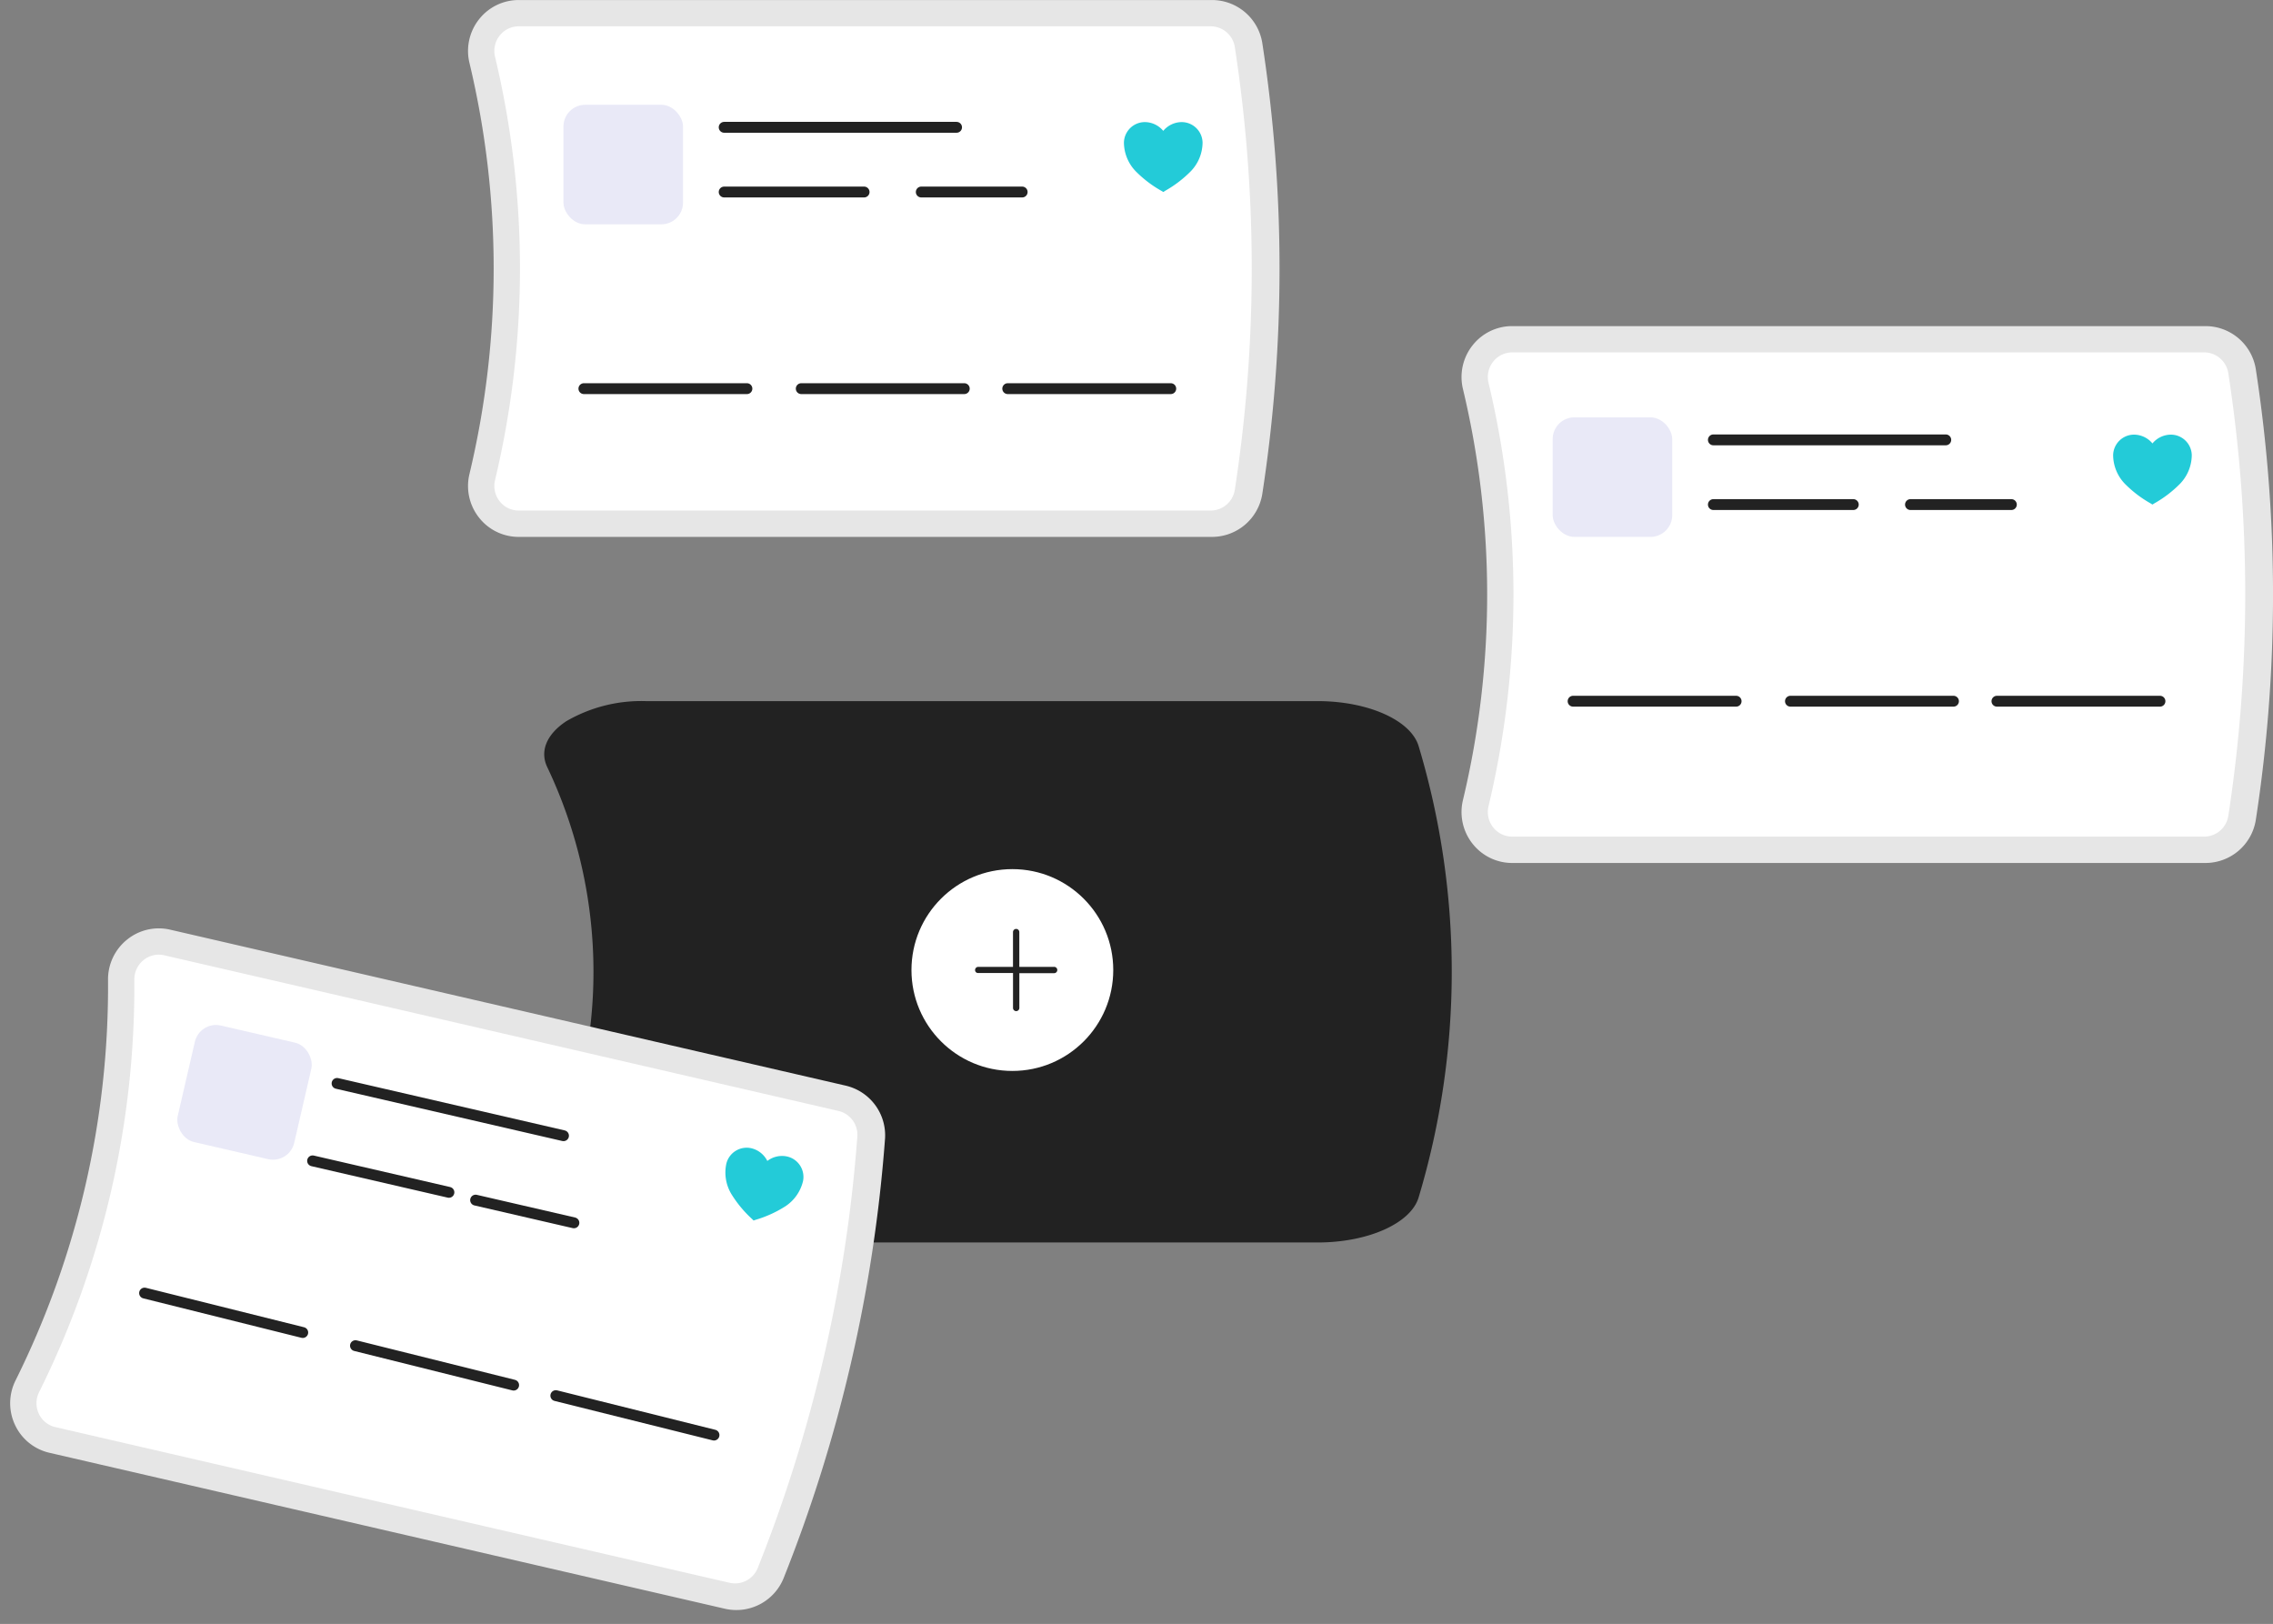 <svg xmlns="http://www.w3.org/2000/svg" width="209.147" height="149.407" viewBox="0 0 209.147 149.407">
  <rect x="0" y="0" width="209.147" height="149.407" fill="#808080" stroke="none"/>
  <g id="illustration" transform="translate(-18.568 -2.99)">
    <path id="Path_10560" data-name="Path 10560" d="M804.689,339.374H740.9a4.633,4.633,0,0,1-3.659-1.773h0a4.691,4.691,0,0,1-.879-4.024,81.39,81.39,0,0,0,0-37.8,4.692,4.692,0,0,1,.879-4.023,4.633,4.633,0,0,1,3.66-1.774h63.791a4.692,4.692,0,0,1,4.617,3.938,136.423,136.423,0,0,1,0,41.52A4.692,4.692,0,0,1,804.689,339.374Z" transform="translate(-583.18 -256.987)" fill="#e6e6e6"/>
    <path id="Path_10582" data-name="Path 10582" d="M804.689,339.374H740.9a4.633,4.633,0,0,1-3.659-1.773h0a4.691,4.691,0,0,1-.879-4.024,81.39,81.39,0,0,0,0-37.8,4.692,4.692,0,0,1,.879-4.023,4.633,4.633,0,0,1,3.66-1.774h63.791a4.692,4.692,0,0,1,4.617,3.938,136.423,136.423,0,0,1,0,41.52A4.692,4.692,0,0,1,804.689,339.374Z" transform="translate(-674.595 -286.987)" fill="#e6e6e6"/>
    <path id="Path_10561" data-name="Path 10561" d="M744.478,295.978a2.225,2.225,0,0,0-1.758.851,2.284,2.284,0,0,0-.425,1.959,83.823,83.823,0,0,1,0,38.931,2.283,2.283,0,0,0,.425,1.959h0a2.225,2.225,0,0,0,1.758.851h63.657a2.254,2.254,0,0,0,2.224-1.884,134.008,134.008,0,0,0,0-40.784,2.254,2.254,0,0,0-2.224-1.884Z" transform="translate(-586.76 -260.566)" fill="#fff"/>
    <path id="Path_10583" data-name="Path 10583" d="M744.478,295.978a2.225,2.225,0,0,0-1.758.851,2.284,2.284,0,0,0-.425,1.959,83.823,83.823,0,0,1,0,38.931,2.283,2.283,0,0,0,.425,1.959h0a2.225,2.225,0,0,0,1.758.851h63.657a2.254,2.254,0,0,0,2.224-1.884,134.008,134.008,0,0,0,0-40.784,2.254,2.254,0,0,0-2.224-1.884Z" transform="translate(-678.175 -290.566)" fill="#fff"/>
    <path id="Path_10562" data-name="Path 10562" d="M647.922,425.277H586.088a13.724,13.724,0,0,1-7.334-1.85c-1.8-1.183-2.447-2.731-1.76-4.2a43.818,43.818,0,0,0,0-37.707c-.687-1.465-.037-3.013,1.76-4.2a13.724,13.724,0,0,1,7.334-1.85h61.833c4.6.007,8.515,1.745,9.253,4.109a72.238,72.238,0,0,1,0,41.582C656.436,423.532,652.521,425.27,647.922,425.277Z" transform="translate(-508.082 -307.974)" fill="#222"/>
    <circle id="Ellipse_5685" data-name="Ellipse 5685" cx="9.284" cy="9.284" r="9.284" transform="translate(102.435 82.953)" fill="#fff"/>
    <path id="favorite_inactive" d="M6.993,10.933l-.157-.1A10.716,10.716,0,0,1,4.453,9.018a3.845,3.845,0,0,1-1.078-2.63A1.927,1.927,0,0,1,5.307,4.5a2.22,2.22,0,0,1,1.686.808A2.22,2.22,0,0,1,8.679,4.5a1.927,1.927,0,0,1,1.932,1.887,3.839,3.839,0,0,1-1.078,2.63A10.7,10.7,0,0,1,7.15,10.833Z" transform="translate(209.63 38.479)" fill="#23cbd8"/>
    <path id="Path_10584" data-name="Path 10584" d="M804.689,339.374H740.9a4.633,4.633,0,0,1-3.659-1.773h0a4.691,4.691,0,0,1-.879-4.024,81.39,81.39,0,0,0,0-37.8,4.692,4.692,0,0,1,.879-4.023,4.633,4.633,0,0,1,3.66-1.774h63.791a4.692,4.692,0,0,1,4.617,3.938,136.423,136.423,0,0,1,0,41.52A4.692,4.692,0,0,1,804.689,339.374Z" transform="translate(-622.446 -360.689) rotate(13)" fill="#e6e6e6"/>
    <path id="Path_10585" data-name="Path 10585" d="M744.478,295.978a2.225,2.225,0,0,0-1.758.851,2.284,2.284,0,0,0-.425,1.959,83.823,83.823,0,0,1,0,38.931,2.283,2.283,0,0,0,.425,1.959h0a2.225,2.225,0,0,0,1.758.851h63.657a2.254,2.254,0,0,0,2.224-1.884,134.008,134.008,0,0,0,0-40.784,2.254,2.254,0,0,0-2.224-1.884Z" transform="translate(-625.129 -364.981) rotate(13)" fill="#fff"/>
    <path id="favorite_inactive-2" data-name="favorite_inactive" d="M6.993,10.933l-.157-.1A10.716,10.716,0,0,1,4.453,9.018a3.845,3.845,0,0,1-1.078-2.63A1.927,1.927,0,0,1,5.307,4.5a2.22,2.22,0,0,1,1.686.808A2.22,2.22,0,0,1,8.679,4.5a1.927,1.927,0,0,1,1.932,1.887,3.839,3.839,0,0,1-1.078,2.63A10.7,10.7,0,0,1,7.15,10.833Z" transform="translate(83.553 103.057) rotate(13)" fill="#23cbd8"/>
    <path id="Path_10588" data-name="Path 10588" d="M3535.717,8278.464H3557.1" transform="translate(-1533.265 -8758.981) rotate(13)" fill="none" stroke="#222" stroke-linecap="round" stroke-width="1"/>
    <path id="Path_10591" data-name="Path 10591" d="M3535.718,8278.464h12.874" transform="translate(-1535.518 -8751.857) rotate(13)" fill="none" stroke="#222" stroke-linecap="round" stroke-width="1"/>
    <path id="Path_10597" data-name="Path 10597" d="M3535.717,8278.464H3545" transform="translate(-1520.518 -8748.244) rotate(13)" fill="none" stroke="#222" stroke-linecap="round" stroke-width="1"/>
    <path id="Path_10594" data-name="Path 10594" d="M3535.717,8278.464h15" transform="translate(-1396.079 -8765.967) rotate(14)" fill="none" stroke="#222" stroke-linecap="round" stroke-width="1"/>
    <path id="Path_10595" data-name="Path 10595" d="M3535.717,8278.464h15" transform="translate(-1376.674 -8761.128) rotate(14)" fill="none" stroke="#222" stroke-linecap="round" stroke-width="1"/>
    <path id="Path_10596" data-name="Path 10596" d="M3535.717,8278.464h15" transform="translate(-1358.238 -8756.531) rotate(14)" fill="none" stroke="#222" stroke-linecap="round" stroke-width="1"/>
    <rect id="Rectangle_978" data-name="Rectangle 978" width="11" height="11" rx="2" transform="translate(36.946 96.894) rotate(13)" fill="#e9e9f7"/>
    <path id="Path_10598" data-name="Path 10598" d="M3535.717,8278.464H3557.1" transform="translate(-3359.495 -8235.004)" fill="none" stroke="#222" stroke-linecap="round" stroke-width="1"/>
    <path id="Path_10599" data-name="Path 10599" d="M3535.718,8278.464h12.874" transform="translate(-3359.496 -8229.051)" fill="none" stroke="#222" stroke-linecap="round" stroke-width="1"/>
    <path id="Path_10600" data-name="Path 10600" d="M3535.717,8278.464H3545" transform="translate(-3341.359 -8229.051)" fill="none" stroke="#222" stroke-linecap="round" stroke-width="1"/>
    <path id="Path_10601" data-name="Path 10601" d="M3535.717,8278.464h15" transform="translate(-3372.403 -8210.96)" fill="none" stroke="#222" stroke-linecap="round" stroke-width="1"/>
    <path id="Path_10602" data-name="Path 10602" d="M3535.717,8278.464h15" transform="translate(-3352.403 -8210.96)" fill="none" stroke="#222" stroke-linecap="round" stroke-width="1"/>
    <path id="Path_10603" data-name="Path 10603" d="M3535.717,8278.464h15" transform="translate(-3333.403 -8210.96)" fill="none" stroke="#222" stroke-linecap="round" stroke-width="1"/>
    <rect id="Rectangle_979" data-name="Rectangle 979" width="11" height="11" rx="2" transform="translate(161.435 41.387)" fill="#e9e9f7"/>
    <g id="Group_6146" data-name="Group 6146" transform="translate(-4.02 -32)">
      <path id="favorite_inactive-3" data-name="favorite_inactive" d="M6.993,10.933l-.157-.1A10.716,10.716,0,0,1,4.453,9.018a3.845,3.845,0,0,1-1.078-2.63A1.927,1.927,0,0,1,5.307,4.5a2.22,2.22,0,0,1,1.686.808A2.22,2.22,0,0,1,8.679,4.5a1.927,1.927,0,0,1,1.932,1.887,3.839,3.839,0,0,1-1.078,2.63A10.7,10.7,0,0,1,7.15,10.833Z" transform="translate(122.63 41.723)" fill="#23cbd8"/>
      <path id="Path_10605" data-name="Path 10605" d="M3535.717,8278.464H3557.1" transform="translate(-3446.495 -8231.761)" fill="none" stroke="#222" stroke-linecap="round" stroke-width="1"/>
      <path id="Path_10604" data-name="Path 10604" d="M3535.718,8278.464h12.874" transform="translate(-3446.496 -8225.808)" fill="none" stroke="#222" stroke-linecap="round" stroke-width="1"/>
      <path id="Path_10606" data-name="Path 10606" d="M3535.717,8278.464H3545" transform="translate(-3428.359 -8225.808)" fill="none" stroke="#222" stroke-linecap="round" stroke-width="1"/>
      <path id="Path_10607" data-name="Path 10607" d="M3535.717,8278.464h15" transform="translate(-3459.403 -8207.717)" fill="none" stroke="#222" stroke-linecap="round" stroke-width="1"/>
      <path id="Path_10608" data-name="Path 10608" d="M3535.717,8278.464h15" transform="translate(-3439.403 -8207.717)" fill="none" stroke="#222" stroke-linecap="round" stroke-width="1"/>
      <path id="Path_10609" data-name="Path 10609" d="M3535.717,8278.464h15" transform="translate(-3420.403 -8207.717)" fill="none" stroke="#222" stroke-linecap="round" stroke-width="1"/>
      <rect id="Rectangle_980" data-name="Rectangle 980" width="11" height="11" rx="2" transform="translate(74.435 44.63)" fill="#e9e9f7"/>
    </g>
    <path id="add-line" d="M12.269,8.489H9.07v-3.2a.291.291,0,1,0-.582,0v3.2H5.29A.291.291,0,0,0,5,8.78a.265.265,0,0,0,.291.273h3.2v3.216a.291.291,0,1,0,.582,0v-3.2h3.2a.291.291,0,0,0,0-.582Z" transform="translate(103.289 83.457)" fill="#222"/>
  </g>
</svg>
